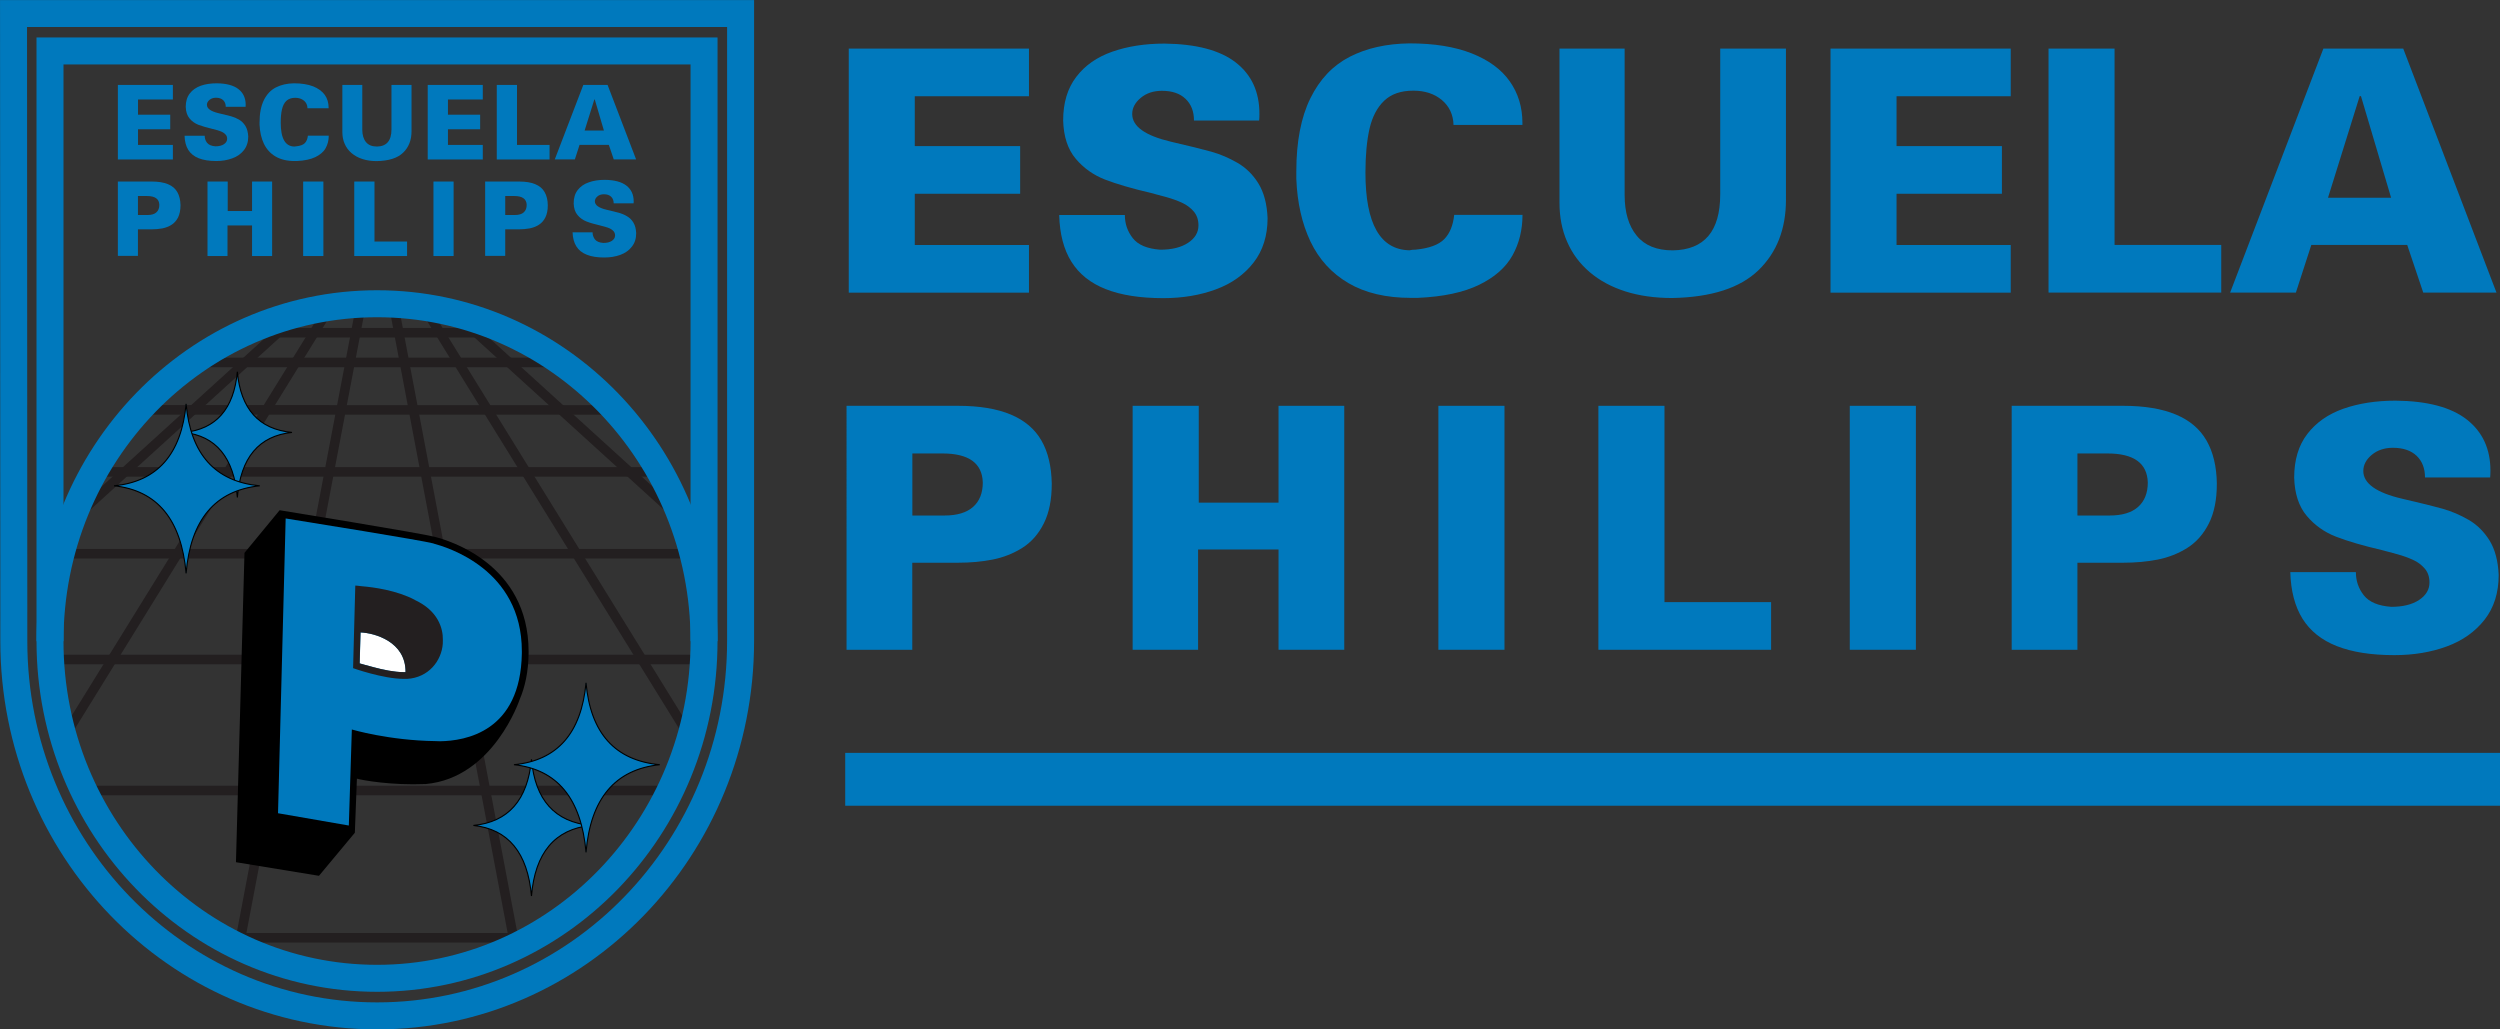 <?xml version="1.0" encoding="UTF-8"?><svg id="Layer_2" xmlns="http://www.w3.org/2000/svg" viewBox="0 0 340 140"><rect x="0" y="0" width="340" height="140" fill="#333333" stroke="none"/><defs><style>.cls-1,.cls-2{fill:#0079bd;}.cls-3,.cls-4{fill:#fff;}.cls-5{fill:#231f20;}.cls-6,.cls-4{stroke:#231f20;stroke-width:1.3px;}.cls-6,.cls-7{fill:none;}.cls-2{stroke:#000;stroke-width:.15px;}.cls-7{stroke:#0079bd;stroke-width:3.67px;}</style></defs><g id="Layer_1-2"><g><polygon class="cls-1" points="114.95 109.58 114.95 102.39 340 102.39 340 109.58 114.95 109.58 114.95 109.58"/><g><path class="cls-1" d="M115.43,6.61h24.51v6.48h-15.53v6.78h14.33v6.48h-14.33v6.97h15.53v6.48h-24.51V6.61Z"/><path class="cls-1" d="M144.05,29.24h8.93c0,1.19,.36,2.24,1.08,3.15,.72,.92,1.96,1.44,3.73,1.57,1.58,0,2.84-.31,3.78-.93,.95-.62,1.42-1.41,1.42-2.38,0-.75-.21-1.38-.64-1.89-.43-.5-.97-.9-1.6-1.19-.64-.29-1.33-.54-2.08-.75-.75-.21-1.46-.4-2.12-.57-2.6-.61-4.69-1.22-6.27-1.83-1.57-.61-2.9-1.55-3.98-2.83-1.08-1.28-1.65-3.02-1.71-5.2,0-2.4,.59-4.38,1.78-5.93,1.18-1.56,2.82-2.7,4.9-3.43,2.08-.73,4.45-1.1,7.11-1.1,4.33,.05,7.56,.91,9.7,2.58,2.14,1.67,3.2,3.99,3.2,6.96,0,.4-.01,.7-.04,.92h-8.86c0-1.24-.38-2.22-1.15-2.95-.76-.73-1.83-1.09-3.21-1.09-1.15,0-2.11,.32-2.88,.96-.77,.64-1.16,1.37-1.16,2.2,0,1.69,1.77,2.94,5.29,3.77,2.42,.56,4.24,1.01,5.46,1.35,1.22,.34,2.41,.85,3.57,1.52,1.16,.67,2.12,1.62,2.86,2.83,.74,1.21,1.15,2.78,1.23,4.68,0,2.4-.64,4.43-1.91,6.06-1.27,1.63-2.98,2.85-5.13,3.64-2.14,.79-4.53,1.19-7.14,1.19-3.15,0-5.76-.41-7.84-1.23-2.08-.82-3.63-2.07-4.67-3.74-1.04-1.67-1.58-3.78-1.65-6.32Z"/><path class="cls-1" d="M197.68,17.01c-.04-1.43-.58-2.56-1.59-3.41-1.02-.85-2.31-1.27-3.88-1.27-1.68,0-2.99,.45-3.95,1.36-.96,.91-1.62,2.17-2,3.79-.37,1.63-.56,3.63-.56,6,0,6.97,2.01,10.49,6.01,10.56,.2-.06,.48-.09,.84-.09,1.81-.18,3.1-.65,3.86-1.42,.76-.77,1.21-1.87,1.36-3.31h9.29c0,2.06-.46,3.9-1.37,5.53-.91,1.63-2.42,2.96-4.54,3.99s-4.89,1.62-8.33,1.77h-.94c-3.39,0-6.22-.67-8.5-2.01-2.28-1.34-4-3.23-5.16-5.66-1.15-2.43-1.79-5.26-1.92-8.49v-1.05c0-4.04,.64-7.35,1.91-9.93,1.27-2.59,3.06-4.47,5.36-5.65,2.3-1.18,5.01-1.78,8.13-1.82,3.32,0,6.13,.45,8.43,1.35,2.31,.91,4.04,2.17,5.19,3.8,1.15,1.63,1.73,3.52,1.73,5.67v.27h-9.39Z"/><path class="cls-1" d="M212.1,6.61h8.85V26.53c0,2.35,.55,4.19,1.64,5.52,1.09,1.34,2.73,2,4.91,2,4.3-.07,6.45-2.61,6.45-7.62V6.61h8.94V27.17c0,3.98-1.25,7.18-3.75,9.59-2.5,2.41-6.41,3.67-11.73,3.77-2.35,0-4.47-.3-6.36-.9-1.88-.6-3.5-1.47-4.85-2.62-1.35-1.15-2.37-2.52-3.07-4.13-.7-1.6-1.04-3.37-1.04-5.3V6.61Z"/><path class="cls-1" d="M248.95,6.61h24.51v6.48h-15.53v6.78h14.33v6.48h-14.33v6.97h15.53v6.48h-24.51V6.61Z"/><path class="cls-1" d="M278.59,6.61h8.99v26.7h14.51v6.48h-23.49V6.61Z"/><path class="cls-1" d="M315.97,6.61h10.87l12.68,33.18h-9.96l-2.18-6.48h-13.04l-2.1,6.48h-8.94l12.68-33.18Zm9.22,20.28l-4.1-13.82h-.17l-4.31,13.82h8.58Z"/></g><g><path class="cls-1" d="M115.14,55.19h15.14c2.91,0,5.31,.4,7.19,1.19,1.88,.79,3.27,1.97,4.17,3.54,.9,1.57,1.36,3.53,1.4,5.87,0,2.17-.36,3.97-1.09,5.41-.72,1.44-1.7,2.54-2.92,3.31-1.22,.77-2.57,1.3-4.03,1.59-1.46,.29-3.04,.43-4.73,.43h-6.2v11.84h-8.94V55.19Zm8.94,6.48v8.44h4.37c1.71,0,3.01-.39,3.89-1.17,.88-.78,1.32-1.89,1.32-3.33-.08-2.62-1.91-3.94-5.48-3.94h-4.1Z"/><path class="cls-1" d="M154.04,55.19h8.99v13.17h10.85v-13.17h8.94v33.18h-8.94v-13.64h-10.94v13.64h-8.9V55.19Z"/><path class="cls-1" d="M195.62,55.19h8.99v33.18h-8.99V55.19Z"/><path class="cls-1" d="M217.38,55.19h8.99v26.7h14.5v6.48h-23.49V55.19Z"/><path class="cls-1" d="M251.57,55.19h8.99v33.18h-8.99V55.19Z"/><path class="cls-1" d="M273.59,55.19h15.14c2.91,0,5.31,.4,7.19,1.19,1.89,.79,3.27,1.97,4.17,3.54,.9,1.57,1.37,3.53,1.4,5.87,0,2.17-.36,3.97-1.09,5.41-.73,1.44-1.7,2.54-2.92,3.31-1.22,.77-2.57,1.3-4.02,1.59-1.46,.29-3.04,.43-4.73,.43h-6.2v11.84h-8.94V55.19Zm8.94,6.48v8.44h4.37c1.71,0,3.01-.39,3.88-1.17,.88-.78,1.32-1.89,1.32-3.33-.08-2.62-1.91-3.94-5.48-3.94h-4.1Z"/><path class="cls-1" d="M311.47,77.81h8.93c0,1.19,.36,2.24,1.08,3.15,.72,.92,1.96,1.44,3.73,1.57,1.58,0,2.84-.31,3.78-.93,.94-.62,1.42-1.41,1.42-2.38,0-.75-.21-1.39-.64-1.89-.43-.5-.96-.9-1.6-1.19-.64-.29-1.33-.54-2.08-.75-.75-.21-1.46-.4-2.12-.57-2.61-.61-4.7-1.22-6.27-1.83-1.57-.61-2.9-1.55-3.98-2.83-1.08-1.28-1.65-3.02-1.71-5.2,0-2.4,.59-4.38,1.78-5.93,1.19-1.56,2.82-2.7,4.9-3.44,2.08-.73,4.45-1.1,7.11-1.1,4.33,.04,7.56,.9,9.7,2.58,2.13,1.67,3.2,3.99,3.2,6.95,0,.4-.02,.7-.04,.92h-8.86c0-1.24-.38-2.22-1.14-2.95-.76-.72-1.84-1.09-3.22-1.09-1.15,0-2.11,.32-2.88,.96-.77,.64-1.15,1.38-1.15,2.2,0,1.69,1.77,2.95,5.29,3.77,2.42,.56,4.24,1.01,5.46,1.35,1.22,.34,2.41,.85,3.57,1.52,1.16,.67,2.11,1.62,2.86,2.83,.74,1.21,1.15,2.78,1.23,4.68,0,2.41-.64,4.43-1.91,6.06-1.27,1.63-2.99,2.85-5.13,3.64-2.14,.79-4.53,1.19-7.14,1.19-3.15,0-5.76-.41-7.84-1.23s-3.63-2.07-4.67-3.74c-1.03-1.67-1.58-3.78-1.65-6.32Z"/></g><g id="ESCUDO"><g><g><path class="cls-1" d="M16.03,11.55h7.48v1.98h-4.74v2.07h4.38v1.98h-4.38v2.13h4.74v1.98h-7.48V11.55Z"/><path class="cls-1" d="M25.11,18.46h2.73c0,.36,.1,.68,.32,.96,.22,.28,.6,.44,1.14,.48,.48,0,.87-.1,1.16-.29,.28-.19,.43-.43,.43-.73,0-.23-.06-.42-.2-.57-.13-.15-.29-.28-.49-.37-.19-.09-.41-.16-.63-.23-.23-.06-.45-.12-.65-.17-.8-.19-1.43-.38-1.92-.56-.48-.19-.89-.47-1.22-.87-.33-.39-.5-.92-.52-1.58,0-.74,.18-1.34,.55-1.82,.36-.47,.86-.82,1.49-1.05,.63-.22,1.36-.33,2.17-.33,1.32,.01,2.31,.28,2.96,.79,.65,.51,.98,1.22,.98,2.12,0,.12,0,.22-.01,.28h-2.7c0-.38-.12-.68-.35-.9-.24-.22-.56-.33-.98-.33-.35,0-.64,.1-.88,.29-.23,.2-.35,.42-.35,.67,0,.52,.54,.9,1.61,1.15,.74,.17,1.3,.31,1.67,.41,.37,.1,.74,.26,1.09,.46,.35,.21,.64,.49,.87,.87,.22,.37,.35,.85,.38,1.43,0,.73-.2,1.35-.59,1.85-.39,.5-.91,.87-1.57,1.11-.66,.24-1.38,.37-2.18,.37-.97,0-1.76-.13-2.4-.38-.63-.25-1.1-.63-1.42-1.14-.31-.51-.48-1.15-.5-1.93Z"/><path class="cls-1" d="M41.82,14.73c-.01-.44-.17-.78-.48-1.04-.31-.26-.71-.39-1.18-.39-.51,0-.91,.14-1.21,.41-.29,.28-.49,.67-.6,1.16-.12,.5-.17,1.11-.17,1.83,0,2.13,.62,3.2,1.84,3.23,.06-.02,.15-.03,.26-.03,.56-.06,.95-.2,1.18-.44,.23-.24,.37-.57,.41-1.01h2.84c0,.63-.14,1.19-.42,1.69-.27,.5-.74,.9-1.39,1.22-.64,.31-1.49,.49-2.55,.54h-.28c-1.04,0-1.9-.21-2.6-.62-.7-.41-1.22-.99-1.58-1.73-.35-.74-.55-1.61-.59-2.59v-.32c0-1.23,.2-2.24,.59-3.03,.39-.79,.93-1.36,1.63-1.72,.7-.36,1.53-.55,2.48-.56,1.01,0,1.87,.14,2.58,.41,.7,.28,1.23,.67,1.59,1.16,.35,.5,.52,1.08,.52,1.73v.09h-2.87Z"/><path class="cls-1" d="M46.57,11.55h2.7v6.08c0,.72,.17,1.28,.5,1.69,.33,.41,.83,.61,1.5,.61,1.31-.02,1.97-.8,1.97-2.33v-6.05h2.73v6.28c0,1.22-.38,2.2-1.14,2.93-.76,.74-1.96,1.12-3.59,1.15-.72,0-1.37-.09-1.94-.28-.58-.18-1.06-.45-1.48-.8-.41-.35-.73-.77-.94-1.26-.22-.49-.32-1.03-.32-1.62v-6.4Z"/><path class="cls-1" d="M58.17,11.55h7.49v1.98h-4.74v2.07h4.38v1.98h-4.38v2.13h4.74v1.98h-7.49V11.55Z"/><path class="cls-1" d="M67.56,11.55h2.75v8.16h4.43v1.98h-7.18V11.55Z"/><path class="cls-1" d="M79.32,11.55h3.31l3.88,10.13h-3.04l-.67-1.98h-3.98l-.64,1.98h-2.73l3.88-10.13Zm2.81,6.2l-1.24-4.22h-.06l-1.32,4.22h2.62Z"/></g><g><path class="cls-1" d="M16.03,24.69h4.62c.89,0,1.62,.12,2.2,.36,.58,.24,1,.6,1.27,1.08,.27,.48,.42,1.08,.43,1.79,0,.66-.12,1.21-.33,1.65-.23,.44-.52,.77-.9,1.01-.37,.23-.79,.39-1.23,.48-.44,.08-.93,.13-1.44,.13h-1.89v3.61h-2.73v-10.13Zm2.73,1.98v2.57h1.33c.52,0,.92-.12,1.18-.36,.27-.24,.4-.58,.4-1.02-.02-.8-.58-1.2-1.67-1.2h-1.25Z"/><path class="cls-1" d="M28.22,24.69h2.75v4.01h3.31v-4.01h2.73v10.13h-2.73v-4.16h-3.34v4.16h-2.72v-10.13Z"/><path class="cls-1" d="M41.23,24.69h2.75v10.13h-2.75v-10.13Z"/><path class="cls-1" d="M48.19,24.69h2.74v8.16h4.43v1.97h-7.18v-10.13Z"/><path class="cls-1" d="M58.95,24.69h2.74v10.13h-2.74v-10.13Z"/><path class="cls-1" d="M65.98,24.69h4.63c.89,0,1.62,.12,2.19,.36,.58,.24,1,.6,1.27,1.08,.28,.48,.42,1.08,.43,1.79,0,.66-.11,1.21-.33,1.65-.22,.44-.52,.77-.9,1.01-.37,.23-.78,.39-1.23,.48-.45,.08-.93,.13-1.44,.13h-1.89v3.61h-2.73v-10.13Zm2.73,1.98v2.57h1.34c.52,0,.92-.12,1.18-.36,.27-.24,.4-.58,.4-1.02-.03-.8-.58-1.2-1.68-1.2h-1.25Z"/><path class="cls-1" d="M77.86,31.6h2.73c0,.36,.11,.68,.32,.96,.22,.28,.6,.44,1.14,.48,.48,0,.87-.09,1.16-.28,.28-.19,.44-.43,.44-.73,0-.23-.07-.42-.2-.58-.13-.15-.3-.28-.49-.37-.19-.09-.4-.16-.64-.23-.22-.06-.45-.12-.64-.17-.8-.19-1.44-.37-1.92-.56-.48-.19-.89-.48-1.21-.87-.34-.39-.51-.92-.53-1.59,0-.74,.18-1.34,.55-1.82,.37-.47,.86-.82,1.5-1.04,.63-.23,1.35-.34,2.17-.34,1.32,.01,2.31,.28,2.96,.79,.65,.51,.98,1.22,.98,2.12,0,.12,0,.21-.02,.28h-2.7c0-.38-.12-.68-.35-.9-.23-.22-.55-.33-.98-.33-.35,0-.65,.09-.88,.29-.23,.2-.35,.42-.35,.67,0,.52,.54,.9,1.61,1.15,.74,.17,1.3,.31,1.67,.41,.38,.11,.74,.26,1.09,.47,.35,.2,.65,.49,.87,.86,.23,.37,.35,.85,.38,1.43,0,.74-.19,1.35-.59,1.85-.38,.5-.91,.87-1.56,1.11-.66,.24-1.38,.36-2.18,.36-.96,0-1.76-.12-2.39-.38-.64-.25-1.11-.63-1.42-1.14-.32-.51-.49-1.15-.51-1.93Z"/></g></g><path class="cls-7" d="M1.88,86.59L1.84,1.84H100.72V87.2c-.01,28.15-22.14,50.96-49.43,50.96S1.88,115.35,1.88,87.2v-.61Z"/><line class="cls-6" x1="61.91" y1="42.64" x2="92.84" y2="70.76"/><line class="cls-4" x1="53.52" y1="41.42" x2="70.06" y2="128.78"/><line class="cls-4" x1="49.11" y1="41.42" x2="32.49" y2="128.78"/><line class="cls-4" x1="44.86" y1="41.79" x2="8.65" y2="100.35"/><line class="cls-4" x1="40.67" y1="42.64" x2="9.74" y2="70.76"/><line class="cls-4" x1="32.49" y1="45.25" x2="70.06" y2="45.25"/><line class="cls-4" x1="26.22" y1="49.29" x2="76.33" y2="49.29"/><line class="cls-4" x1="18.89" y1="55.74" x2="83.62" y2="55.75"/><line class="cls-4" x1="13.23" y1="64.18" x2="89.32" y2="64.18"/><line class="cls-4" x1="8.65" y1="75.31" x2="93.9" y2="75.31"/><line class="cls-4" x1="6.8" y1="89.69" x2="95.75" y2="89.69"/><line class="cls-4" x1="11.4" y1="107.51" x2="91.17" y2="107.51"/><line class="cls-4" x1="28.27" y1="127.54" x2="74.28" y2="127.54"/><line class="cls-6" x1="57.69" y1="41.79" x2="93.9" y2="100.35"/><path class="cls-2" d="M32.28,50.55q.68,7.62,7.43,8.26-6.75,.71-7.43,8.85-.71-8.14-7.27-8.85,6.56-.64,7.27-8.26Z"/><path class="cls-2" d="M25.31,54.92q.92,10.29,10.02,11.15-9.1,.95-10.02,11.91-.96-10.96-9.8-11.91,8.84-.86,9.8-11.15Z"/><path class="cls-2" d="M72.28,103.27q.74,8.3,8.08,8.99-7.34,.76-8.08,9.6-.78-8.84-7.9-9.6,7.13-.69,7.9-8.99Z"/><path class="cls-2" d="M79.7,92.86q.92,10.29,10.03,11.14-9.11,.95-10.03,11.92-.96-10.97-9.8-11.92,8.84-.85,9.8-11.14Z"/><polyline class="cls-7" points="6.8 87.2 6.8 6.93 95.75 6.93 95.75 87.2"/><path class="cls-7" d="M95.75,87.18c0,25.33-19.91,45.87-44.47,45.87S6.8,112.51,6.8,87.18,26.71,41.31,51.28,41.31s44.47,20.54,44.47,45.87Z"/><g><path d="M59.18,73.02c-1.88-.5-21.15-3.63-21.15-3.63l-4.78,5.8-1.16,42.07,11.29,1.85,4.88-5.86,.28-7.35c.81,.22,4.72,.93,9.36,.73,9.23-.84,12.78-11.51,12.78-11.51,.71-1.66,1.18-3.72,1.21-6.28v-.25c-.02-11.92-10.89-15.09-12.69-15.56Z"/><path class="cls-1" d="M58.96,73.91c-1.55-.42-17.11-2.92-20.11-3.4l-1.04,40.09,9.63,1.67,.41-13.06s5.05,1.5,11.38,1.58c.18,.01,.39,.02,.62,.02,3.41-.05,10.95-1.26,11.12-11.95v-.28c.02-11.2-10.26-14.18-12.02-14.66Z"/><g><path class="cls-3" d="M50.77,90.73c1.27,.34,2.86,.69,4.16,.68,.07,0,.15,0,.23,0,.04-4.17-4.26-5.33-6.12-5.4l-.12,4.21c.38,.12,1.01,.28,1.86,.51Z"/><path class="cls-5" d="M56.43,81.59c-2.48-1.31-5.62-1.73-7.2-1.86-.58-.08-.86-.09-.91-.09,0,0-.3,11.23-.3,11.23,0,0,4.05,1.45,6.9,1.46,.14,0,.29,0,.43,0,2.96-.17,4.7-2.48,4.87-4.77,0-.17,.01-.35,.01-.53,.03-1.6-.67-3.98-3.81-5.43Zm-5.66,9.14c-.85-.23-1.48-.39-1.86-.51l.12-4.21c1.87,.07,6.16,1.23,6.12,5.4-.08,0-.15,0-.23,0-1.3,0-2.89-.34-4.16-.68Z"/></g></g></g></g></g></svg>